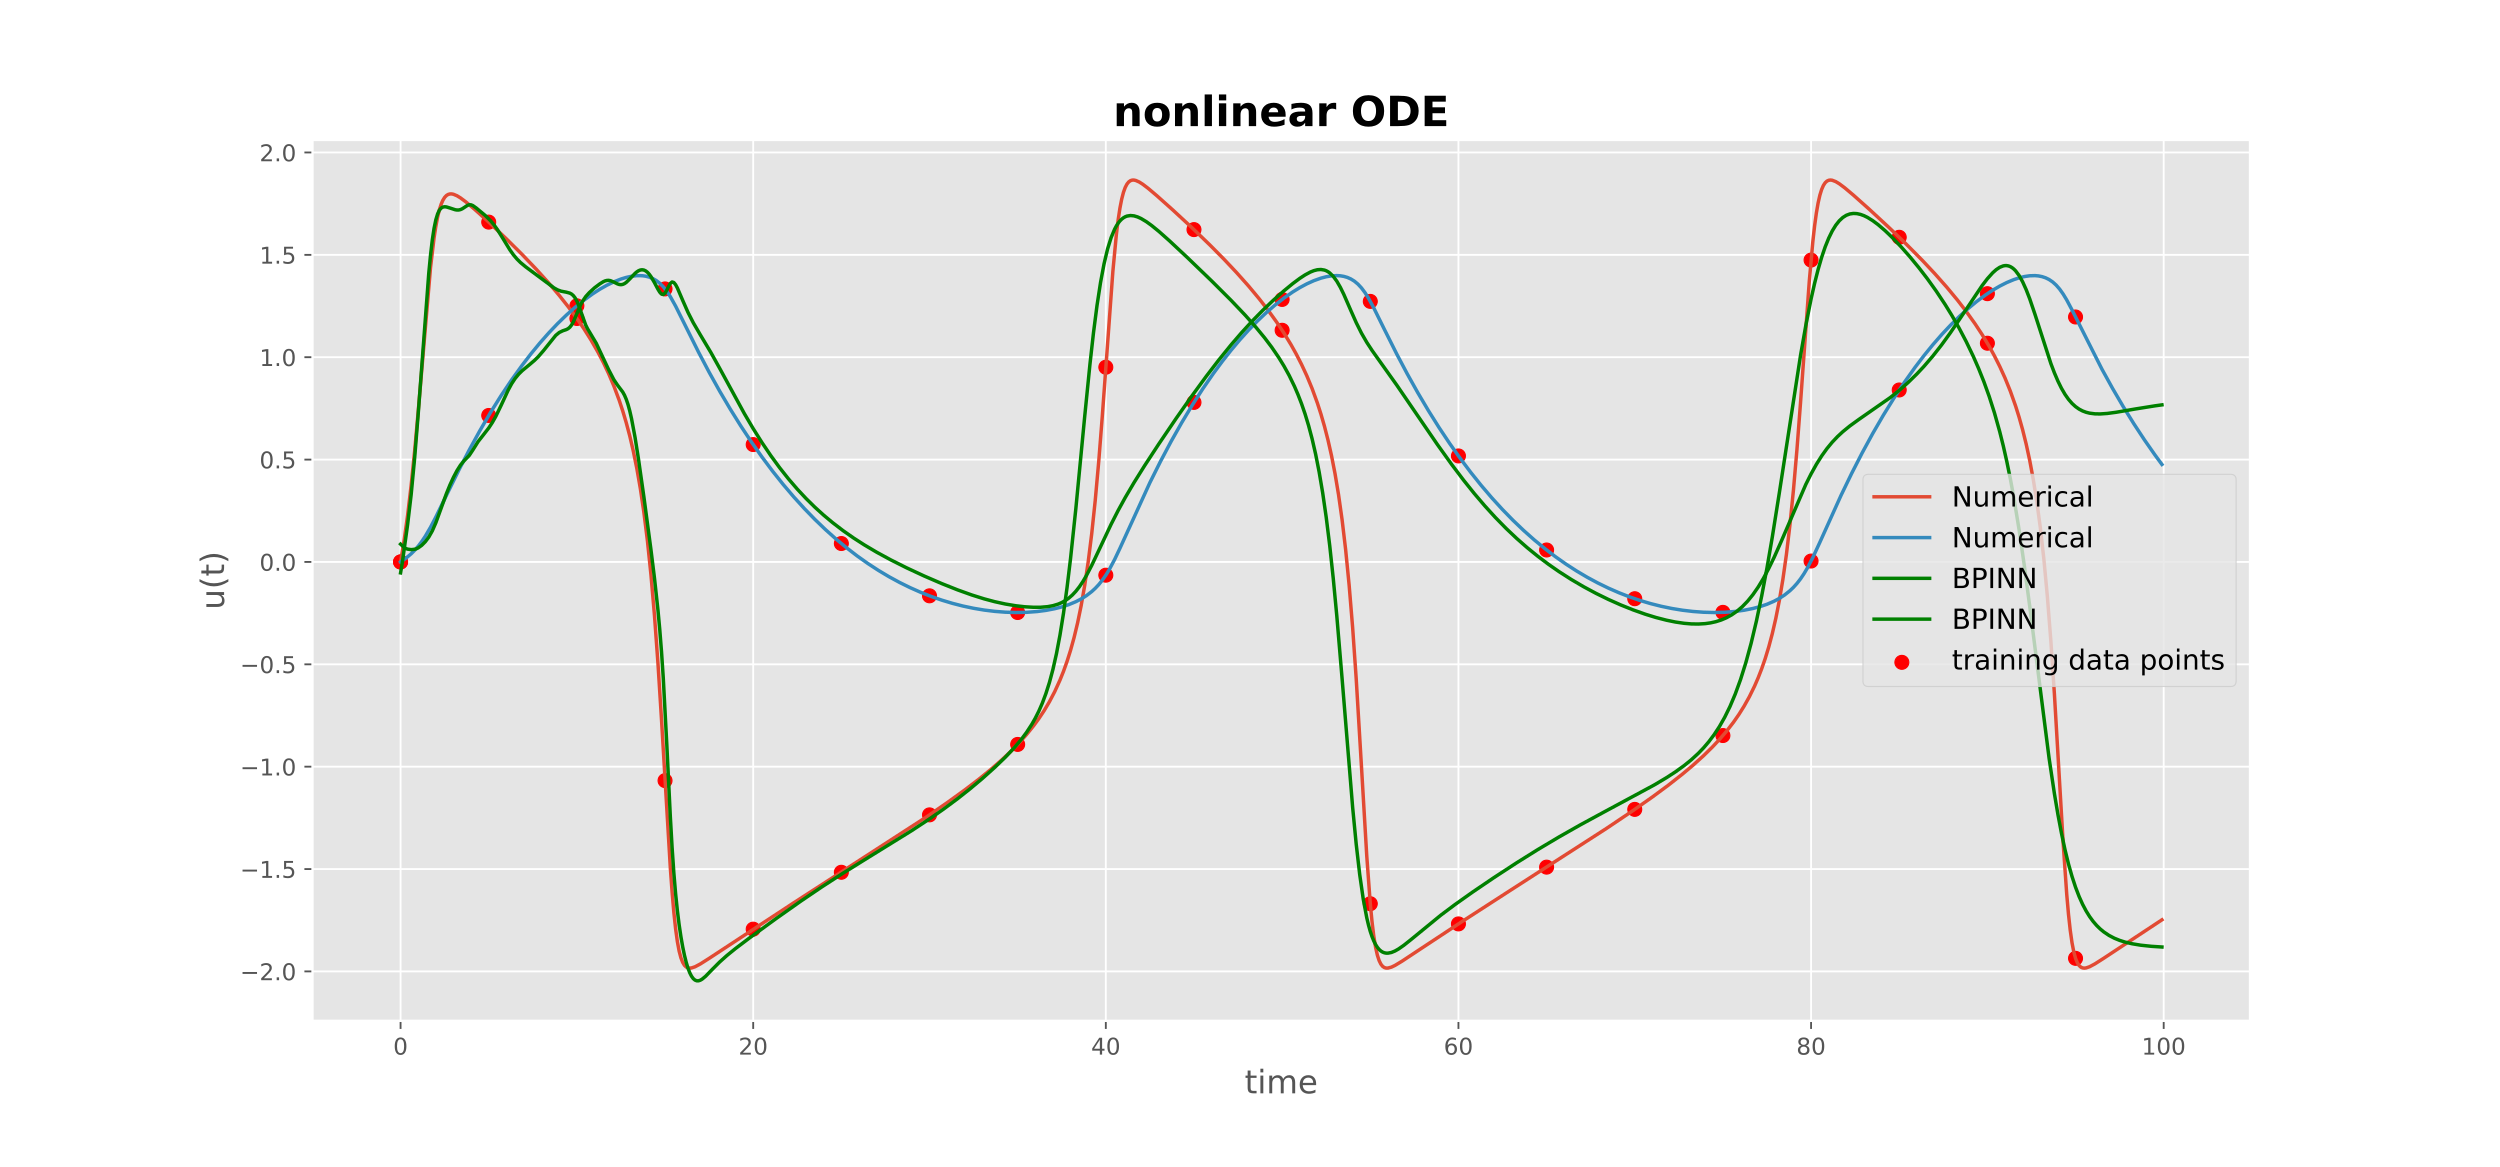<?xml version="1.0" encoding="utf-8" standalone="no"?>
<!DOCTYPE svg PUBLIC "-//W3C//DTD SVG 1.1//EN"
  "http://www.w3.org/Graphics/SVG/1.1/DTD/svg11.dtd">
<!-- Created with matplotlib (https://matplotlib.org/) -->
<svg height="504pt" version="1.1" viewBox="0 0 1080 504" width="1080pt" xmlns="http://www.w3.org/2000/svg" xmlns:xlink="http://www.w3.org/1999/xlink">
 <defs>
  <style type="text/css">
*{stroke-linecap:butt;stroke-linejoin:round;}
  </style>
 </defs>
 <g id="figure_1">
  <g id="patch_1">
   <path d="M 0 504 
L 1080 504 
L 1080 0 
L 0 0 
z
" style="fill:#ffffff;"/>
  </g>
  <g id="axes_1">
   <g id="patch_2">
    <path d="M 135 441 
L 972 441 
L 972 60.48 
L 135 60.48 
z
" style="fill:#e5e5e5;"/>
   </g>
   <g id="matplotlib.axis_1">
    <g id="xtick_1">
     <g id="line2d_1">
      <path clip-path="url(#pc02a6dbbf5)" d="M 173.045 441 
L 173.045 60.48 
" style="fill:none;stroke:#ffffff;stroke-linecap:square;stroke-width:0.8;"/>
     </g>
     <g id="line2d_2">
      <defs>
       <path d="M 0 0 
L 0 3.5 
" id="m78cd13d25d" style="stroke:#555555;stroke-width:0.8;"/>
      </defs>
      <g>
       <use style="fill:#555555;stroke:#555555;stroke-width:0.8;" x="173.045" xlink:href="#m78cd13d25d" y="441"/>
      </g>
     </g>
     <g id="text_1">
      <!-- 0 -->
      <defs>
       <path d="M 31.781 66.406 
Q 24.172 66.406 20.328 58.906 
Q 16.5 51.422 16.5 36.375 
Q 16.5 21.391 20.328 13.891 
Q 24.172 6.391 31.781 6.391 
Q 39.453 6.391 43.281 13.891 
Q 47.125 21.391 47.125 36.375 
Q 47.125 51.422 43.281 58.906 
Q 39.453 66.406 31.781 66.406 
z
M 31.781 74.219 
Q 44.047 74.219 50.516 64.516 
Q 56.984 54.828 56.984 36.375 
Q 56.984 17.969 50.516 8.266 
Q 44.047 -1.422 31.781 -1.422 
Q 19.531 -1.422 13.062 8.266 
Q 6.594 17.969 6.594 36.375 
Q 6.594 54.828 13.062 64.516 
Q 19.531 74.219 31.781 74.219 
z
" id="DejaVuSans-48"/>
      </defs>
      <g style="fill:#555555;" transform="translate(169.864 455.598)scale(0.1 -0.1)">
       <use xlink:href="#DejaVuSans-48"/>
      </g>
     </g>
    </g>
    <g id="xtick_2">
     <g id="line2d_3">
      <path clip-path="url(#pc02a6dbbf5)" d="M 325.38 441 
L 325.38 60.48 
" style="fill:none;stroke:#ffffff;stroke-linecap:square;stroke-width:0.8;"/>
     </g>
     <g id="line2d_4">
      <g>
       <use style="fill:#555555;stroke:#555555;stroke-width:0.8;" x="325.38" xlink:href="#m78cd13d25d" y="441"/>
      </g>
     </g>
     <g id="text_2">
      <!-- 20 -->
      <defs>
       <path d="M 19.188 8.297 
L 53.609 8.297 
L 53.609 0 
L 7.328 0 
L 7.328 8.297 
Q 12.938 14.109 22.625 23.891 
Q 32.328 33.688 34.812 36.531 
Q 39.547 41.844 41.422 45.531 
Q 43.312 49.219 43.312 52.781 
Q 43.312 58.594 39.234 62.25 
Q 35.156 65.922 28.609 65.922 
Q 23.969 65.922 18.812 64.312 
Q 13.672 62.703 7.812 59.422 
L 7.812 69.391 
Q 13.766 71.781 18.938 73 
Q 24.125 74.219 28.422 74.219 
Q 39.75 74.219 46.484 68.547 
Q 53.219 62.891 53.219 53.422 
Q 53.219 48.922 51.531 44.891 
Q 49.859 40.875 45.406 35.406 
Q 44.188 33.984 37.641 27.219 
Q 31.109 20.453 19.188 8.297 
z
" id="DejaVuSans-50"/>
      </defs>
      <g style="fill:#555555;" transform="translate(319.017 455.598)scale(0.1 -0.1)">
       <use xlink:href="#DejaVuSans-50"/>
       <use x="63.623" xlink:href="#DejaVuSans-48"/>
      </g>
     </g>
    </g>
    <g id="xtick_3">
     <g id="line2d_5">
      <path clip-path="url(#pc02a6dbbf5)" d="M 477.714 441 
L 477.714 60.48 
" style="fill:none;stroke:#ffffff;stroke-linecap:square;stroke-width:0.8;"/>
     </g>
     <g id="line2d_6">
      <g>
       <use style="fill:#555555;stroke:#555555;stroke-width:0.8;" x="477.714" xlink:href="#m78cd13d25d" y="441"/>
      </g>
     </g>
     <g id="text_3">
      <!-- 40 -->
      <defs>
       <path d="M 37.797 64.312 
L 12.891 25.391 
L 37.797 25.391 
z
M 35.203 72.906 
L 47.609 72.906 
L 47.609 25.391 
L 58.016 25.391 
L 58.016 17.188 
L 47.609 17.188 
L 47.609 0 
L 37.797 0 
L 37.797 17.188 
L 4.891 17.188 
L 4.891 26.703 
z
" id="DejaVuSans-52"/>
      </defs>
      <g style="fill:#555555;" transform="translate(471.351 455.598)scale(0.1 -0.1)">
       <use xlink:href="#DejaVuSans-52"/>
       <use x="63.623" xlink:href="#DejaVuSans-48"/>
      </g>
     </g>
    </g>
    <g id="xtick_4">
     <g id="line2d_7">
      <path clip-path="url(#pc02a6dbbf5)" d="M 630.048 441 
L 630.048 60.48 
" style="fill:none;stroke:#ffffff;stroke-linecap:square;stroke-width:0.8;"/>
     </g>
     <g id="line2d_8">
      <g>
       <use style="fill:#555555;stroke:#555555;stroke-width:0.8;" x="630.048" xlink:href="#m78cd13d25d" y="441"/>
      </g>
     </g>
     <g id="text_4">
      <!-- 60 -->
      <defs>
       <path d="M 33.016 40.375 
Q 26.375 40.375 22.484 35.828 
Q 18.609 31.297 18.609 23.391 
Q 18.609 15.531 22.484 10.953 
Q 26.375 6.391 33.016 6.391 
Q 39.656 6.391 43.531 10.953 
Q 47.406 15.531 47.406 23.391 
Q 47.406 31.297 43.531 35.828 
Q 39.656 40.375 33.016 40.375 
z
M 52.594 71.297 
L 52.594 62.312 
Q 48.875 64.062 45.094 64.984 
Q 41.312 65.922 37.594 65.922 
Q 27.828 65.922 22.672 59.328 
Q 17.531 52.734 16.797 39.406 
Q 19.672 43.656 24.016 45.922 
Q 28.375 48.188 33.594 48.188 
Q 44.578 48.188 50.953 41.516 
Q 57.328 34.859 57.328 23.391 
Q 57.328 12.156 50.688 5.359 
Q 44.047 -1.422 33.016 -1.422 
Q 20.359 -1.422 13.672 8.266 
Q 6.984 17.969 6.984 36.375 
Q 6.984 53.656 15.188 63.938 
Q 23.391 74.219 37.203 74.219 
Q 40.922 74.219 44.703 73.484 
Q 48.484 72.75 52.594 71.297 
z
" id="DejaVuSans-54"/>
      </defs>
      <g style="fill:#555555;" transform="translate(623.685 455.598)scale(0.1 -0.1)">
       <use xlink:href="#DejaVuSans-54"/>
       <use x="63.623" xlink:href="#DejaVuSans-48"/>
      </g>
     </g>
    </g>
    <g id="xtick_5">
     <g id="line2d_9">
      <path clip-path="url(#pc02a6dbbf5)" d="M 782.382 441 
L 782.382 60.48 
" style="fill:none;stroke:#ffffff;stroke-linecap:square;stroke-width:0.8;"/>
     </g>
     <g id="line2d_10">
      <g>
       <use style="fill:#555555;stroke:#555555;stroke-width:0.8;" x="782.382" xlink:href="#m78cd13d25d" y="441"/>
      </g>
     </g>
     <g id="text_5">
      <!-- 80 -->
      <defs>
       <path d="M 31.781 34.625 
Q 24.75 34.625 20.719 30.859 
Q 16.703 27.094 16.703 20.516 
Q 16.703 13.922 20.719 10.156 
Q 24.75 6.391 31.781 6.391 
Q 38.812 6.391 42.859 10.172 
Q 46.922 13.969 46.922 20.516 
Q 46.922 27.094 42.891 30.859 
Q 38.875 34.625 31.781 34.625 
z
M 21.922 38.812 
Q 15.578 40.375 12.031 44.719 
Q 8.5 49.078 8.5 55.328 
Q 8.5 64.062 14.719 69.141 
Q 20.953 74.219 31.781 74.219 
Q 42.672 74.219 48.875 69.141 
Q 55.078 64.062 55.078 55.328 
Q 55.078 49.078 51.531 44.719 
Q 48 40.375 41.703 38.812 
Q 48.828 37.156 52.797 32.312 
Q 56.781 27.484 56.781 20.516 
Q 56.781 9.906 50.312 4.234 
Q 43.844 -1.422 31.781 -1.422 
Q 19.734 -1.422 13.25 4.234 
Q 6.781 9.906 6.781 20.516 
Q 6.781 27.484 10.781 32.312 
Q 14.797 37.156 21.922 38.812 
z
M 18.312 54.391 
Q 18.312 48.734 21.844 45.562 
Q 25.391 42.391 31.781 42.391 
Q 38.141 42.391 41.719 45.562 
Q 45.312 48.734 45.312 54.391 
Q 45.312 60.062 41.719 63.234 
Q 38.141 66.406 31.781 66.406 
Q 25.391 66.406 21.844 63.234 
Q 18.312 60.062 18.312 54.391 
z
" id="DejaVuSans-56"/>
      </defs>
      <g style="fill:#555555;" transform="translate(776.02 455.598)scale(0.1 -0.1)">
       <use xlink:href="#DejaVuSans-56"/>
       <use x="63.623" xlink:href="#DejaVuSans-48"/>
      </g>
     </g>
    </g>
    <g id="xtick_6">
     <g id="line2d_11">
      <path clip-path="url(#pc02a6dbbf5)" d="M 934.716 441 
L 934.716 60.48 
" style="fill:none;stroke:#ffffff;stroke-linecap:square;stroke-width:0.8;"/>
     </g>
     <g id="line2d_12">
      <g>
       <use style="fill:#555555;stroke:#555555;stroke-width:0.8;" x="934.716" xlink:href="#m78cd13d25d" y="441"/>
      </g>
     </g>
     <g id="text_6">
      <!-- 100 -->
      <defs>
       <path d="M 12.406 8.297 
L 28.516 8.297 
L 28.516 63.922 
L 10.984 60.406 
L 10.984 69.391 
L 28.422 72.906 
L 38.281 72.906 
L 38.281 8.297 
L 54.391 8.297 
L 54.391 0 
L 12.406 0 
z
" id="DejaVuSans-49"/>
      </defs>
      <g style="fill:#555555;" transform="translate(925.172 455.598)scale(0.1 -0.1)">
       <use xlink:href="#DejaVuSans-49"/>
       <use x="63.623" xlink:href="#DejaVuSans-48"/>
       <use x="127.246" xlink:href="#DejaVuSans-48"/>
      </g>
     </g>
    </g>
    <g id="text_7">
     <!-- time -->
     <defs>
      <path d="M 18.312 70.219 
L 18.312 54.688 
L 36.812 54.688 
L 36.812 47.703 
L 18.312 47.703 
L 18.312 18.016 
Q 18.312 11.328 20.141 9.422 
Q 21.969 7.516 27.594 7.516 
L 36.812 7.516 
L 36.812 0 
L 27.594 0 
Q 17.188 0 13.234 3.875 
Q 9.281 7.766 9.281 18.016 
L 9.281 47.703 
L 2.688 47.703 
L 2.688 54.688 
L 9.281 54.688 
L 9.281 70.219 
z
" id="DejaVuSans-116"/>
      <path d="M 9.422 54.688 
L 18.406 54.688 
L 18.406 0 
L 9.422 0 
z
M 9.422 75.984 
L 18.406 75.984 
L 18.406 64.594 
L 9.422 64.594 
z
" id="DejaVuSans-105"/>
      <path d="M 52 44.188 
Q 55.375 50.25 60.062 53.125 
Q 64.75 56 71.094 56 
Q 79.641 56 84.281 50.016 
Q 88.922 44.047 88.922 33.016 
L 88.922 0 
L 79.891 0 
L 79.891 32.719 
Q 79.891 40.578 77.094 44.375 
Q 74.312 48.188 68.609 48.188 
Q 61.625 48.188 57.562 43.547 
Q 53.516 38.922 53.516 30.906 
L 53.516 0 
L 44.484 0 
L 44.484 32.719 
Q 44.484 40.625 41.703 44.406 
Q 38.922 48.188 33.109 48.188 
Q 26.219 48.188 22.156 43.531 
Q 18.109 38.875 18.109 30.906 
L 18.109 0 
L 9.078 0 
L 9.078 54.688 
L 18.109 54.688 
L 18.109 46.188 
Q 21.188 51.219 25.484 53.609 
Q 29.781 56 35.688 56 
Q 41.656 56 45.828 52.969 
Q 50 49.953 52 44.188 
z
" id="DejaVuSans-109"/>
      <path d="M 56.203 29.594 
L 56.203 25.203 
L 14.891 25.203 
Q 15.484 15.922 20.484 11.062 
Q 25.484 6.203 34.422 6.203 
Q 39.594 6.203 44.453 7.469 
Q 49.312 8.734 54.109 11.281 
L 54.109 2.781 
Q 49.266 0.734 44.188 -0.344 
Q 39.109 -1.422 33.891 -1.422 
Q 20.797 -1.422 13.156 6.188 
Q 5.516 13.812 5.516 26.812 
Q 5.516 40.234 12.766 48.109 
Q 20.016 56 32.328 56 
Q 43.359 56 49.781 48.891 
Q 56.203 41.797 56.203 29.594 
z
M 47.219 32.234 
Q 47.125 39.594 43.094 43.984 
Q 39.062 48.391 32.422 48.391 
Q 24.906 48.391 20.391 44.141 
Q 15.875 39.891 15.188 32.172 
z
" id="DejaVuSans-101"/>
     </defs>
     <g style="fill:#555555;" transform="translate(537.685 472.316)scale(0.14 -0.14)">
      <use xlink:href="#DejaVuSans-116"/>
      <use x="39.209" xlink:href="#DejaVuSans-105"/>
      <use x="66.992" xlink:href="#DejaVuSans-109"/>
      <use x="164.404" xlink:href="#DejaVuSans-101"/>
     </g>
    </g>
   </g>
   <g id="matplotlib.axis_2">
    <g id="ytick_1">
     <g id="line2d_13">
      <path clip-path="url(#pc02a6dbbf5)" d="M 135 419.651 
L 972 419.651 
" style="fill:none;stroke:#ffffff;stroke-linecap:square;stroke-width:0.8;"/>
     </g>
     <g id="line2d_14">
      <defs>
       <path d="M 0 0 
L -3.5 0 
" id="m06623da7d8" style="stroke:#555555;stroke-width:0.8;"/>
      </defs>
      <g>
       <use style="fill:#555555;stroke:#555555;stroke-width:0.8;" x="135" xlink:href="#m06623da7d8" y="419.651"/>
      </g>
     </g>
     <g id="text_8">
      <!-- −2.0 -->
      <defs>
       <path d="M 10.594 35.5 
L 73.188 35.5 
L 73.188 27.203 
L 10.594 27.203 
z
" id="DejaVuSans-8722"/>
       <path d="M 10.688 12.406 
L 21 12.406 
L 21 0 
L 10.688 0 
z
" id="DejaVuSans-46"/>
      </defs>
      <g style="fill:#555555;" transform="translate(103.717 423.451)scale(0.1 -0.1)">
       <use xlink:href="#DejaVuSans-8722"/>
       <use x="83.789" xlink:href="#DejaVuSans-50"/>
       <use x="147.412" xlink:href="#DejaVuSans-46"/>
       <use x="179.199" xlink:href="#DejaVuSans-48"/>
      </g>
     </g>
    </g>
    <g id="ytick_2">
     <g id="line2d_15">
      <path clip-path="url(#pc02a6dbbf5)" d="M 135 375.429 
L 972 375.429 
" style="fill:none;stroke:#ffffff;stroke-linecap:square;stroke-width:0.8;"/>
     </g>
     <g id="line2d_16">
      <g>
       <use style="fill:#555555;stroke:#555555;stroke-width:0.8;" x="135" xlink:href="#m06623da7d8" y="375.429"/>
      </g>
     </g>
     <g id="text_9">
      <!-- −1.5 -->
      <defs>
       <path d="M 10.797 72.906 
L 49.516 72.906 
L 49.516 64.594 
L 19.828 64.594 
L 19.828 46.734 
Q 21.969 47.469 24.109 47.828 
Q 26.266 48.188 28.422 48.188 
Q 40.625 48.188 47.75 41.5 
Q 54.891 34.812 54.891 23.391 
Q 54.891 11.625 47.562 5.094 
Q 40.234 -1.422 26.906 -1.422 
Q 22.312 -1.422 17.547 -0.641 
Q 12.797 0.141 7.719 1.703 
L 7.719 11.625 
Q 12.109 9.234 16.797 8.062 
Q 21.484 6.891 26.703 6.891 
Q 35.156 6.891 40.078 11.328 
Q 45.016 15.766 45.016 23.391 
Q 45.016 31 40.078 35.438 
Q 35.156 39.891 26.703 39.891 
Q 22.75 39.891 18.812 39.016 
Q 14.891 38.141 10.797 36.281 
z
" id="DejaVuSans-53"/>
      </defs>
      <g style="fill:#555555;" transform="translate(103.717 379.228)scale(0.1 -0.1)">
       <use xlink:href="#DejaVuSans-8722"/>
       <use x="83.789" xlink:href="#DejaVuSans-49"/>
       <use x="147.412" xlink:href="#DejaVuSans-46"/>
       <use x="179.199" xlink:href="#DejaVuSans-53"/>
      </g>
     </g>
    </g>
    <g id="ytick_3">
     <g id="line2d_17">
      <path clip-path="url(#pc02a6dbbf5)" d="M 135 331.206 
L 972 331.206 
" style="fill:none;stroke:#ffffff;stroke-linecap:square;stroke-width:0.8;"/>
     </g>
     <g id="line2d_18">
      <g>
       <use style="fill:#555555;stroke:#555555;stroke-width:0.8;" x="135" xlink:href="#m06623da7d8" y="331.206"/>
      </g>
     </g>
     <g id="text_10">
      <!-- −1.0 -->
      <g style="fill:#555555;" transform="translate(103.717 335.005)scale(0.1 -0.1)">
       <use xlink:href="#DejaVuSans-8722"/>
       <use x="83.789" xlink:href="#DejaVuSans-49"/>
       <use x="147.412" xlink:href="#DejaVuSans-46"/>
       <use x="179.199" xlink:href="#DejaVuSans-48"/>
      </g>
     </g>
    </g>
    <g id="ytick_4">
     <g id="line2d_19">
      <path clip-path="url(#pc02a6dbbf5)" d="M 135 286.983 
L 972 286.983 
" style="fill:none;stroke:#ffffff;stroke-linecap:square;stroke-width:0.8;"/>
     </g>
     <g id="line2d_20">
      <g>
       <use style="fill:#555555;stroke:#555555;stroke-width:0.8;" x="135" xlink:href="#m06623da7d8" y="286.983"/>
      </g>
     </g>
     <g id="text_11">
      <!-- −0.5 -->
      <g style="fill:#555555;" transform="translate(103.717 290.782)scale(0.1 -0.1)">
       <use xlink:href="#DejaVuSans-8722"/>
       <use x="83.789" xlink:href="#DejaVuSans-48"/>
       <use x="147.412" xlink:href="#DejaVuSans-46"/>
       <use x="179.199" xlink:href="#DejaVuSans-53"/>
      </g>
     </g>
    </g>
    <g id="ytick_5">
     <g id="line2d_21">
      <path clip-path="url(#pc02a6dbbf5)" d="M 135 242.76 
L 972 242.76 
" style="fill:none;stroke:#ffffff;stroke-linecap:square;stroke-width:0.8;"/>
     </g>
     <g id="line2d_22">
      <g>
       <use style="fill:#555555;stroke:#555555;stroke-width:0.8;" x="135" xlink:href="#m06623da7d8" y="242.76"/>
      </g>
     </g>
     <g id="text_12">
      <!-- 0.0 -->
      <g style="fill:#555555;" transform="translate(112.097 246.56)scale(0.1 -0.1)">
       <use xlink:href="#DejaVuSans-48"/>
       <use x="63.623" xlink:href="#DejaVuSans-46"/>
       <use x="95.41" xlink:href="#DejaVuSans-48"/>
      </g>
     </g>
    </g>
    <g id="ytick_6">
     <g id="line2d_23">
      <path clip-path="url(#pc02a6dbbf5)" d="M 135 198.538 
L 972 198.538 
" style="fill:none;stroke:#ffffff;stroke-linecap:square;stroke-width:0.8;"/>
     </g>
     <g id="line2d_24">
      <g>
       <use style="fill:#555555;stroke:#555555;stroke-width:0.8;" x="135" xlink:href="#m06623da7d8" y="198.538"/>
      </g>
     </g>
     <g id="text_13">
      <!-- 0.5 -->
      <g style="fill:#555555;" transform="translate(112.097 202.337)scale(0.1 -0.1)">
       <use xlink:href="#DejaVuSans-48"/>
       <use x="63.623" xlink:href="#DejaVuSans-46"/>
       <use x="95.41" xlink:href="#DejaVuSans-53"/>
      </g>
     </g>
    </g>
    <g id="ytick_7">
     <g id="line2d_25">
      <path clip-path="url(#pc02a6dbbf5)" d="M 135 154.315 
L 972 154.315 
" style="fill:none;stroke:#ffffff;stroke-linecap:square;stroke-width:0.8;"/>
     </g>
     <g id="line2d_26">
      <g>
       <use style="fill:#555555;stroke:#555555;stroke-width:0.8;" x="135" xlink:href="#m06623da7d8" y="154.315"/>
      </g>
     </g>
     <g id="text_14">
      <!-- 1.0 -->
      <g style="fill:#555555;" transform="translate(112.097 158.114)scale(0.1 -0.1)">
       <use xlink:href="#DejaVuSans-49"/>
       <use x="63.623" xlink:href="#DejaVuSans-46"/>
       <use x="95.41" xlink:href="#DejaVuSans-48"/>
      </g>
     </g>
    </g>
    <g id="ytick_8">
     <g id="line2d_27">
      <path clip-path="url(#pc02a6dbbf5)" d="M 135 110.092 
L 972 110.092 
" style="fill:none;stroke:#ffffff;stroke-linecap:square;stroke-width:0.8;"/>
     </g>
     <g id="line2d_28">
      <g>
       <use style="fill:#555555;stroke:#555555;stroke-width:0.8;" x="135" xlink:href="#m06623da7d8" y="110.092"/>
      </g>
     </g>
     <g id="text_15">
      <!-- 1.5 -->
      <g style="fill:#555555;" transform="translate(112.097 113.891)scale(0.1 -0.1)">
       <use xlink:href="#DejaVuSans-49"/>
       <use x="63.623" xlink:href="#DejaVuSans-46"/>
       <use x="95.41" xlink:href="#DejaVuSans-53"/>
      </g>
     </g>
    </g>
    <g id="ytick_9">
     <g id="line2d_29">
      <path clip-path="url(#pc02a6dbbf5)" d="M 135 65.869 
L 972 65.869 
" style="fill:none;stroke:#ffffff;stroke-linecap:square;stroke-width:0.8;"/>
     </g>
     <g id="line2d_30">
      <g>
       <use style="fill:#555555;stroke:#555555;stroke-width:0.8;" x="135" xlink:href="#m06623da7d8" y="65.869"/>
      </g>
     </g>
     <g id="text_16">
      <!-- 2.0 -->
      <g style="fill:#555555;" transform="translate(112.097 69.668)scale(0.1 -0.1)">
       <use xlink:href="#DejaVuSans-50"/>
       <use x="63.623" xlink:href="#DejaVuSans-46"/>
       <use x="95.41" xlink:href="#DejaVuSans-48"/>
      </g>
     </g>
    </g>
    <g id="text_17">
     <!-- u(t) -->
     <defs>
      <path d="M 8.5 21.578 
L 8.5 54.688 
L 17.484 54.688 
L 17.484 21.922 
Q 17.484 14.156 20.5 10.266 
Q 23.531 6.391 29.594 6.391 
Q 36.859 6.391 41.078 11.031 
Q 45.312 15.672 45.312 23.688 
L 45.312 54.688 
L 54.297 54.688 
L 54.297 0 
L 45.312 0 
L 45.312 8.406 
Q 42.047 3.422 37.719 1 
Q 33.406 -1.422 27.688 -1.422 
Q 18.266 -1.422 13.375 4.438 
Q 8.5 10.297 8.5 21.578 
z
M 31.109 56 
z
" id="DejaVuSans-117"/>
      <path d="M 31 75.875 
Q 24.469 64.656 21.281 53.656 
Q 18.109 42.672 18.109 31.391 
Q 18.109 20.125 21.312 9.062 
Q 24.516 -2 31 -13.188 
L 23.188 -13.188 
Q 15.875 -1.703 12.234 9.375 
Q 8.594 20.453 8.594 31.391 
Q 8.594 42.281 12.203 53.312 
Q 15.828 64.359 23.188 75.875 
z
" id="DejaVuSans-40"/>
      <path d="M 8.016 75.875 
L 15.828 75.875 
Q 23.141 64.359 26.781 53.312 
Q 30.422 42.281 30.422 31.391 
Q 30.422 20.453 26.781 9.375 
Q 23.141 -1.703 15.828 -13.188 
L 8.016 -13.188 
Q 14.5 -2 17.703 9.062 
Q 20.906 20.125 20.906 31.391 
Q 20.906 42.672 17.703 53.656 
Q 14.5 64.656 8.016 75.875 
z
" id="DejaVuSans-41"/>
     </defs>
     <g style="fill:#555555;" transform="translate(96.806 263.383)rotate(-90)scale(0.14 -0.14)">
      <use xlink:href="#DejaVuSans-117"/>
      <use x="63.379" xlink:href="#DejaVuSans-40"/>
      <use x="102.393" xlink:href="#DejaVuSans-116"/>
      <use x="141.602" xlink:href="#DejaVuSans-41"/>
     </g>
    </g>
   </g>
   <g id="PathCollection_1">
    <defs>
     <path d="M 0 3 
C 0.796 3 1.559 2.684 2.121 2.121 
C 2.684 1.559 3 0.796 3 0 
C 3 -0.796 2.684 -1.559 2.121 -2.121 
C 1.559 -2.684 0.796 -3 0 -3 
C -0.796 -3 -1.559 -2.684 -2.121 -2.121 
C -2.684 -1.559 -3 -0.796 -3 0 
C -3 0.796 -2.684 1.559 -2.121 2.121 
C -1.559 2.684 -0.796 3 0 3 
z
" id="m4a92e69167" style="stroke:#ff0000;stroke-width:0.5;"/>
    </defs>
    <g clip-path="url(#pc02a6dbbf5)">
     <use style="fill:#ff0000;stroke:#ff0000;stroke-width:0.5;" x="173.045" xlink:href="#m4a92e69167" y="242.76"/>
     <use style="fill:#ff0000;stroke:#ff0000;stroke-width:0.5;" x="173.045" xlink:href="#m4a92e69167" y="242.76"/>
     <use style="fill:#ff0000;stroke:#ff0000;stroke-width:0.5;" x="211.129" xlink:href="#m4a92e69167" y="95.95"/>
     <use style="fill:#ff0000;stroke:#ff0000;stroke-width:0.5;" x="211.129" xlink:href="#m4a92e69167" y="179.482"/>
     <use style="fill:#ff0000;stroke:#ff0000;stroke-width:0.5;" x="249.213" xlink:href="#m4a92e69167" y="137.584"/>
     <use style="fill:#ff0000;stroke:#ff0000;stroke-width:0.5;" x="249.213" xlink:href="#m4a92e69167" y="132.113"/>
     <use style="fill:#ff0000;stroke:#ff0000;stroke-width:0.5;" x="287.296" xlink:href="#m4a92e69167" y="337.221"/>
     <use style="fill:#ff0000;stroke:#ff0000;stroke-width:0.5;" x="287.296" xlink:href="#m4a92e69167" y="124.812"/>
     <use style="fill:#ff0000;stroke:#ff0000;stroke-width:0.5;" x="325.38" xlink:href="#m4a92e69167" y="401.397"/>
     <use style="fill:#ff0000;stroke:#ff0000;stroke-width:0.5;" x="325.38" xlink:href="#m4a92e69167" y="192.058"/>
     <use style="fill:#ff0000;stroke:#ff0000;stroke-width:0.5;" x="363.463" xlink:href="#m4a92e69167" y="376.82"/>
     <use style="fill:#ff0000;stroke:#ff0000;stroke-width:0.5;" x="363.463" xlink:href="#m4a92e69167" y="234.803"/>
     <use style="fill:#ff0000;stroke:#ff0000;stroke-width:0.5;" x="401.547" xlink:href="#m4a92e69167" y="352.024"/>
     <use style="fill:#ff0000;stroke:#ff0000;stroke-width:0.5;" x="401.547" xlink:href="#m4a92e69167" y="257.396"/>
     <use style="fill:#ff0000;stroke:#ff0000;stroke-width:0.5;" x="439.63" xlink:href="#m4a92e69167" y="321.59"/>
     <use style="fill:#ff0000;stroke:#ff0000;stroke-width:0.5;" x="439.63" xlink:href="#m4a92e69167" y="264.608"/>
     <use style="fill:#ff0000;stroke:#ff0000;stroke-width:0.5;" x="477.714" xlink:href="#m4a92e69167" y="158.645"/>
     <use style="fill:#ff0000;stroke:#ff0000;stroke-width:0.5;" x="477.714" xlink:href="#m4a92e69167" y="248.48"/>
     <use style="fill:#ff0000;stroke:#ff0000;stroke-width:0.5;" x="515.797" xlink:href="#m4a92e69167" y="99.188"/>
     <use style="fill:#ff0000;stroke:#ff0000;stroke-width:0.5;" x="515.797" xlink:href="#m4a92e69167" y="173.837"/>
     <use style="fill:#ff0000;stroke:#ff0000;stroke-width:0.5;" x="553.881" xlink:href="#m4a92e69167" y="142.676"/>
     <use style="fill:#ff0000;stroke:#ff0000;stroke-width:0.5;" x="553.881" xlink:href="#m4a92e69167" y="129.356"/>
     <use style="fill:#ff0000;stroke:#ff0000;stroke-width:0.5;" x="591.964" xlink:href="#m4a92e69167" y="390.407"/>
     <use style="fill:#ff0000;stroke:#ff0000;stroke-width:0.5;" x="591.964" xlink:href="#m4a92e69167" y="130.193"/>
     <use style="fill:#ff0000;stroke:#ff0000;stroke-width:0.5;" x="630.048" xlink:href="#m4a92e69167" y="399.127"/>
     <use style="fill:#ff0000;stroke:#ff0000;stroke-width:0.5;" x="630.048" xlink:href="#m4a92e69167" y="196.967"/>
     <use style="fill:#ff0000;stroke:#ff0000;stroke-width:0.5;" x="668.131" xlink:href="#m4a92e69167" y="374.603"/>
     <use style="fill:#ff0000;stroke:#ff0000;stroke-width:0.5;" x="668.131" xlink:href="#m4a92e69167" y="237.598"/>
     <use style="fill:#ff0000;stroke:#ff0000;stroke-width:0.5;" x="706.215" xlink:href="#m4a92e69167" y="349.653"/>
     <use style="fill:#ff0000;stroke:#ff0000;stroke-width:0.5;" x="706.215" xlink:href="#m4a92e69167" y="258.646"/>
     <use style="fill:#ff0000;stroke:#ff0000;stroke-width:0.5;" x="744.299" xlink:href="#m4a92e69167" y="317.754"/>
     <use style="fill:#ff0000;stroke:#ff0000;stroke-width:0.5;" x="744.299" xlink:href="#m4a92e69167" y="264.535"/>
     <use style="fill:#ff0000;stroke:#ff0000;stroke-width:0.5;" x="782.382" xlink:href="#m4a92e69167" y="112.351"/>
     <use style="fill:#ff0000;stroke:#ff0000;stroke-width:0.5;" x="782.382" xlink:href="#m4a92e69167" y="242.375"/>
     <use style="fill:#ff0000;stroke:#ff0000;stroke-width:0.5;" x="820.466" xlink:href="#m4a92e69167" y="102.505"/>
     <use style="fill:#ff0000;stroke:#ff0000;stroke-width:0.5;" x="820.466" xlink:href="#m4a92e69167" y="168.473"/>
     <use style="fill:#ff0000;stroke:#ff0000;stroke-width:0.5;" x="858.549" xlink:href="#m4a92e69167" y="148.273"/>
     <use style="fill:#ff0000;stroke:#ff0000;stroke-width:0.5;" x="858.549" xlink:href="#m4a92e69167" y="126.868"/>
     <use style="fill:#ff0000;stroke:#ff0000;stroke-width:0.5;" x="896.633" xlink:href="#m4a92e69167" y="414.002"/>
     <use style="fill:#ff0000;stroke:#ff0000;stroke-width:0.5;" x="896.633" xlink:href="#m4a92e69167" y="136.939"/>
    </g>
   </g>
   <g id="line2d_31">
    <path clip-path="url(#pc02a6dbbf5)" d="M 173.045 242.76 
L 174.569 233.523 
L 176.092 222.585 
L 177.615 209.701 
L 179.139 194.732 
L 180.662 177.782 
L 185.994 115.496 
L 187.517 102.719 
L 188.279 97.784 
L 189.041 93.786 
L 189.802 90.646 
L 190.564 88.257 
L 191.326 86.504 
L 192.087 85.274 
L 192.849 84.466 
L 193.611 83.993 
L 194.372 83.783 
L 195.134 83.776 
L 195.896 83.927 
L 197.419 84.567 
L 198.942 85.499 
L 201.227 87.204 
L 205.036 90.426 
L 211.129 95.95 
L 218.746 103.171 
L 225.601 109.974 
L 231.694 116.341 
L 237.026 122.245 
L 241.596 127.635 
L 245.404 132.431 
L 249.213 137.584 
L 252.259 142.036 
L 255.306 146.864 
L 258.353 152.175 
L 260.638 156.564 
L 262.923 161.397 
L 265.208 166.793 
L 267.493 172.915 
L 269.016 177.51 
L 270.539 182.619 
L 272.063 188.357 
L 273.586 194.876 
L 275.109 202.368 
L 276.633 211.084 
L 278.156 221.348 
L 279.679 233.564 
L 281.203 248.216 
L 282.726 265.814 
L 284.249 286.74 
L 285.773 310.907 
L 289.581 374.928 
L 290.343 385.346 
L 291.104 394.161 
L 291.866 401.285 
L 292.628 406.791 
L 293.389 410.869 
L 294.151 413.765 
L 294.913 415.732 
L 295.674 416.998 
L 296.436 417.746 
L 297.198 418.122 
L 297.959 418.233 
L 298.721 418.157 
L 300.244 417.65 
L 302.529 416.438 
L 306.338 414.019 
L 342.898 390.007 
L 400.023 353.055 
L 409.163 346.762 
L 416.78 341.261 
L 422.873 336.607 
L 428.205 332.268 
L 432.775 328.275 
L 436.584 324.686 
L 440.392 320.779 
L 443.439 317.353 
L 446.485 313.577 
L 448.77 310.452 
L 451.055 307.008 
L 453.34 303.164 
L 455.625 298.811 
L 457.91 293.802 
L 459.434 290 
L 460.957 285.738 
L 462.48 280.916 
L 464.004 275.411 
L 465.527 269.063 
L 467.05 261.675 
L 468.574 253.002 
L 470.097 242.746 
L 471.62 230.573 
L 473.144 216.145 
L 474.667 199.221 
L 476.19 179.847 
L 480.76 117.212 
L 482.284 101.179 
L 483.045 94.955 
L 483.807 89.936 
L 484.569 86.029 
L 485.33 83.097 
L 486.092 80.979 
L 486.854 79.52 
L 487.615 78.58 
L 488.377 78.04 
L 489.139 77.804 
L 489.9 77.798 
L 490.662 77.963 
L 492.186 78.645 
L 493.709 79.618 
L 495.994 81.36 
L 499.802 84.582 
L 506.657 90.708 
L 515.036 98.467 
L 522.652 105.814 
L 528.746 111.966 
L 534.077 117.618 
L 539.409 123.605 
L 543.979 129.089 
L 547.787 133.986 
L 551.596 139.271 
L 554.643 143.858 
L 557.689 148.858 
L 559.974 152.952 
L 562.259 157.415 
L 564.544 162.341 
L 566.829 167.856 
L 569.114 174.134 
L 570.638 178.861 
L 572.161 184.13 
L 573.684 190.067 
L 575.208 196.832 
L 576.731 204.633 
L 578.254 213.74 
L 579.778 224.497 
L 581.301 237.333 
L 582.824 252.746 
L 584.348 271.234 
L 585.871 293.092 
L 588.156 331.228 
L 590.441 369.788 
L 591.964 390.407 
L 592.726 398.291 
L 593.488 404.507 
L 594.249 409.198 
L 595.011 412.593 
L 595.773 414.948 
L 596.534 416.503 
L 597.296 417.464 
L 598.058 417.992 
L 598.819 418.211 
L 599.581 418.21 
L 601.104 417.794 
L 602.628 417.066 
L 605.674 415.233 
L 613.291 410.194 
L 631.571 398.132 
L 652.898 384.351 
L 694.028 357.857 
L 705.453 350.177 
L 713.832 344.295 
L 720.687 339.229 
L 726.78 334.443 
L 731.35 330.606 
L 735.92 326.478 
L 739.729 322.738 
L 742.775 319.487 
L 745.822 315.936 
L 748.869 311.998 
L 751.154 308.716 
L 753.439 305.077 
L 755.724 300.986 
L 758.009 296.316 
L 759.532 292.796 
L 761.055 288.876 
L 762.579 284.471 
L 764.102 279.475 
L 765.625 273.755 
L 767.149 267.143 
L 768.672 259.427 
L 770.195 250.35 
L 771.719 239.601 
L 773.242 226.84 
L 774.765 211.74 
L 776.289 194.118 
L 777.812 174.148 
L 781.62 121.402 
L 783.144 104.377 
L 783.905 97.6 
L 784.667 92.047 
L 785.429 87.655 
L 786.19 84.304 
L 786.952 81.84 
L 787.714 80.104 
L 788.475 78.947 
L 789.237 78.24 
L 789.999 77.878 
L 790.76 77.776 
L 791.522 77.871 
L 793.045 78.46 
L 794.569 79.382 
L 796.854 81.085 
L 800.662 84.284 
L 807.517 90.396 
L 815.896 98.144 
L 823.512 105.477 
L 830.367 112.4 
L 835.699 118.075 
L 841.031 124.093 
L 845.601 129.612 
L 849.409 134.547 
L 853.217 139.881 
L 856.264 144.52 
L 859.311 149.585 
L 861.596 153.741 
L 863.881 158.281 
L 866.166 163.305 
L 868.451 168.945 
L 870.736 175.387 
L 872.259 180.252 
L 873.783 185.692 
L 875.306 191.839 
L 876.829 198.866 
L 878.353 206.997 
L 879.876 216.52 
L 881.399 227.803 
L 882.923 241.297 
L 884.446 257.51 
L 885.969 276.913 
L 887.493 299.684 
L 889.778 338.569 
L 891.301 364.407 
L 892.824 386.313 
L 893.586 394.959 
L 894.348 401.913 
L 895.109 407.265 
L 895.871 411.211 
L 896.633 414.002 
L 897.394 415.889 
L 898.156 417.094 
L 898.918 417.799 
L 899.679 418.144 
L 900.441 418.233 
L 901.203 418.141 
L 902.726 417.616 
L 905.011 416.392 
L 908.819 413.968 
L 933.955 397.362 
L 933.955 397.362 
" style="fill:none;stroke:#e24a33;stroke-linecap:square;stroke-width:1.5;"/>
   </g>
   <g id="line2d_32">
    <path clip-path="url(#pc02a6dbbf5)" d="M 173.045 242.76 
L 175.33 241.175 
L 177.615 239.243 
L 179.139 237.716 
L 180.662 235.96 
L 182.186 233.951 
L 183.709 231.671 
L 185.994 227.761 
L 188.279 223.379 
L 192.849 213.986 
L 198.181 203.133 
L 202.751 194.319 
L 207.321 186.014 
L 211.891 178.217 
L 216.461 170.915 
L 221.031 164.095 
L 225.601 157.745 
L 229.409 152.804 
L 233.217 148.177 
L 237.026 143.86 
L 240.834 139.85 
L 244.643 136.148 
L 248.451 132.755 
L 252.259 129.676 
L 256.068 126.92 
L 259.114 124.96 
L 262.161 123.23 
L 265.208 121.749 
L 268.254 120.543 
L 270.539 119.844 
L 272.824 119.346 
L 275.109 119.084 
L 277.394 119.107 
L 278.918 119.313 
L 280.441 119.704 
L 281.964 120.312 
L 283.488 121.182 
L 285.011 122.361 
L 286.534 123.897 
L 288.058 125.827 
L 289.581 128.151 
L 291.866 132.249 
L 295.674 139.89 
L 301.768 152.118 
L 306.338 160.789 
L 310.908 168.992 
L 315.478 176.741 
L 320.048 184.054 
L 324.618 190.948 
L 329.188 197.44 
L 333.758 203.544 
L 338.328 209.278 
L 342.898 214.655 
L 347.468 219.69 
L 352.038 224.396 
L 356.608 228.786 
L 361.178 232.871 
L 365.748 236.664 
L 370.318 240.175 
L 374.888 243.416 
L 379.458 246.395 
L 384.028 249.123 
L 388.598 251.608 
L 393.168 253.858 
L 397.738 255.88 
L 402.308 257.681 
L 406.878 259.268 
L 411.448 260.644 
L 416.018 261.815 
L 420.588 262.782 
L 425.158 263.547 
L 429.729 264.109 
L 434.299 264.465 
L 438.869 264.606 
L 443.439 264.52 
L 448.009 264.185 
L 451.817 263.69 
L 455.625 262.966 
L 458.672 262.19 
L 461.719 261.197 
L 464.765 259.931 
L 467.05 258.752 
L 469.335 257.319 
L 471.62 255.56 
L 473.144 254.16 
L 474.667 252.537 
L 476.19 250.655 
L 477.714 248.48 
L 479.237 245.991 
L 481.522 241.692 
L 483.807 236.869 
L 496.756 208.49 
L 501.326 199.343 
L 505.896 190.731 
L 510.466 182.64 
L 515.036 175.054 
L 519.606 167.958 
L 524.176 161.339 
L 527.984 156.178 
L 531.792 151.335 
L 535.601 146.805 
L 539.409 142.583 
L 543.217 138.669 
L 547.026 135.062 
L 550.834 131.766 
L 554.643 128.786 
L 558.451 126.134 
L 561.498 124.261 
L 564.544 122.625 
L 567.591 121.247 
L 570.638 120.158 
L 572.923 119.559 
L 575.208 119.179 
L 577.493 119.057 
L 579.016 119.147 
L 580.539 119.401 
L 582.063 119.848 
L 583.586 120.524 
L 585.109 121.473 
L 586.633 122.746 
L 588.156 124.388 
L 589.679 126.429 
L 591.203 128.854 
L 593.488 133.059 
L 598.058 142.303 
L 603.389 152.934 
L 607.959 161.561 
L 612.529 169.722 
L 617.1 177.43 
L 621.67 184.704 
L 626.24 191.56 
L 630.81 198.016 
L 635.38 204.086 
L 639.95 209.786 
L 644.52 215.132 
L 649.09 220.136 
L 653.66 224.812 
L 658.23 229.173 
L 662.8 233.231 
L 667.37 236.998 
L 671.94 240.484 
L 676.51 243.7 
L 681.08 246.656 
L 685.65 249.361 
L 690.22 251.824 
L 694.79 254.053 
L 699.36 256.054 
L 703.93 257.836 
L 708.5 259.403 
L 713.07 260.76 
L 717.64 261.912 
L 722.21 262.861 
L 726.78 263.607 
L 731.35 264.151 
L 735.92 264.487 
L 740.49 264.608 
L 745.06 264.5 
L 749.63 264.14 
L 753.439 263.622 
L 757.247 262.871 
L 760.294 262.067 
L 763.34 261.041 
L 766.387 259.731 
L 768.672 258.51 
L 770.957 257.023 
L 773.242 255.195 
L 774.765 253.737 
L 776.289 252.047 
L 777.812 250.087 
L 779.335 247.827 
L 780.859 245.251 
L 783.144 240.839 
L 786.19 234.254 
L 795.33 213.994 
L 799.9 204.536 
L 804.471 195.617 
L 809.041 187.229 
L 813.611 179.354 
L 818.181 171.978 
L 822.751 165.086 
L 827.321 158.666 
L 831.129 153.669 
L 834.937 148.986 
L 838.746 144.613 
L 842.554 140.548 
L 846.362 136.791 
L 850.171 133.342 
L 853.979 130.206 
L 857.787 127.391 
L 860.834 125.381 
L 863.881 123.598 
L 866.928 122.059 
L 869.974 120.788 
L 872.259 120.033 
L 874.544 119.472 
L 876.829 119.135 
L 879.114 119.067 
L 880.638 119.2 
L 882.161 119.504 
L 883.684 120.009 
L 885.208 120.756 
L 886.731 121.789 
L 888.254 123.16 
L 889.778 124.91 
L 891.301 127.06 
L 892.824 129.582 
L 895.109 133.882 
L 908.058 159.52 
L 912.628 167.793 
L 917.198 175.609 
L 921.768 182.986 
L 926.338 189.941 
L 930.908 196.492 
L 933.955 200.642 
L 933.955 200.642 
" style="fill:none;stroke:#348abd;stroke-linecap:square;stroke-width:1.5;"/>
   </g>
   <g id="line2d_33">
    <path clip-path="url(#pc02a6dbbf5)" d="M 173.045 247.483 
L 173.807 243.026 
L 176.092 226.565 
L 177.615 213.735 
L 179.139 197.754 
L 180.662 178.828 
L 185.232 117.988 
L 185.994 110.11 
L 186.756 103.641 
L 187.517 98.621 
L 188.279 94.95 
L 189.041 92.431 
L 189.802 90.824 
L 190.564 89.896 
L 191.326 89.446 
L 192.087 89.318 
L 192.849 89.396 
L 194.372 89.862 
L 196.657 90.612 
L 197.419 90.726 
L 198.181 90.711 
L 198.942 90.538 
L 199.704 90.194 
L 201.989 88.695 
L 202.751 88.447 
L 203.512 88.496 
L 204.274 88.815 
L 205.797 89.902 
L 209.606 93.073 
L 211.891 95.329 
L 213.414 97.147 
L 214.937 99.273 
L 217.222 102.952 
L 220.269 107.94 
L 221.792 110.077 
L 223.316 111.886 
L 224.839 113.404 
L 227.124 115.3 
L 239.311 124.357 
L 240.834 125.211 
L 242.357 125.782 
L 244.643 126.22 
L 246.166 126.626 
L 246.928 127.044 
L 247.689 127.71 
L 248.451 128.704 
L 249.213 130.096 
L 249.974 131.905 
L 253.021 140.414 
L 253.783 141.939 
L 257.591 148.33 
L 262.923 159.681 
L 265.208 164.061 
L 266.731 166.325 
L 269.016 169.346 
L 269.778 170.719 
L 270.539 172.49 
L 271.301 174.748 
L 272.063 177.541 
L 272.824 180.872 
L 274.348 188.996 
L 275.871 198.624 
L 278.156 214.649 
L 281.203 237.409 
L 282.726 249.687 
L 284.249 263.671 
L 285.011 271.916 
L 285.773 281.519 
L 286.534 292.925 
L 288.058 321.616 
L 289.581 352.774 
L 290.343 366.102 
L 291.104 377.151 
L 291.866 386.123 
L 292.628 393.443 
L 293.389 399.514 
L 294.151 404.626 
L 294.913 408.962 
L 295.674 412.632 
L 296.436 415.7 
L 297.198 418.212 
L 297.959 420.2 
L 298.721 421.702 
L 299.483 422.756 
L 300.244 423.406 
L 301.006 423.704 
L 301.768 423.702 
L 302.529 423.455 
L 303.291 423.016 
L 304.814 421.751 
L 307.861 418.617 
L 310.908 415.568 
L 313.955 412.84 
L 317.763 409.75 
L 323.856 405.143 
L 335.281 396.828 
L 345.945 389.301 
L 355.085 383.112 
L 364.225 377.194 
L 375.65 370.094 
L 393.93 358.787 
L 401.547 353.78 
L 407.64 349.525 
L 413.733 344.995 
L 419.065 340.777 
L 424.397 336.299 
L 429.729 331.526 
L 434.299 327.117 
L 438.107 323.089 
L 441.154 319.484 
L 443.439 316.43 
L 445.724 312.931 
L 447.247 310.257 
L 448.77 307.222 
L 450.294 303.729 
L 451.817 299.658 
L 453.34 294.863 
L 454.864 289.175 
L 456.387 282.406 
L 457.91 274.365 
L 459.434 264.883 
L 460.957 253.85 
L 462.48 241.251 
L 464.765 219.728 
L 468.574 180.099 
L 470.859 157.325 
L 472.382 143.784 
L 473.905 131.981 
L 475.429 122.05 
L 476.952 113.956 
L 478.475 107.554 
L 479.999 102.641 
L 481.522 98.996 
L 482.284 97.582 
L 483.045 96.407 
L 483.807 95.447 
L 484.569 94.68 
L 485.33 94.087 
L 486.092 93.65 
L 486.854 93.351 
L 488.377 93.109 
L 489.9 93.257 
L 491.424 93.712 
L 492.947 94.404 
L 495.232 95.774 
L 497.517 97.425 
L 500.564 99.906 
L 505.134 103.96 
L 512.751 111.08 
L 523.414 121.348 
L 531.792 129.708 
L 537.886 136.117 
L 542.456 141.252 
L 546.264 145.876 
L 549.311 149.908 
L 552.357 154.359 
L 554.643 158.072 
L 556.928 162.215 
L 559.213 166.921 
L 560.736 170.459 
L 562.259 174.397 
L 563.783 178.822 
L 565.306 183.841 
L 566.829 189.585 
L 568.353 196.215 
L 569.876 203.923 
L 571.399 212.929 
L 572.923 223.466 
L 574.446 235.754 
L 575.969 249.943 
L 577.493 266.029 
L 579.778 293.108 
L 584.348 348.862 
L 585.871 364.586 
L 587.394 377.807 
L 588.918 388.387 
L 590.441 396.476 
L 591.203 399.682 
L 591.964 402.392 
L 592.726 404.654 
L 593.488 406.516 
L 594.249 408.023 
L 595.011 409.219 
L 595.773 410.142 
L 596.534 410.826 
L 597.296 411.304 
L 598.058 411.604 
L 598.819 411.749 
L 599.581 411.762 
L 601.104 411.465 
L 602.628 410.836 
L 604.151 409.971 
L 606.436 408.38 
L 609.483 405.959 
L 622.431 395.356 
L 628.525 390.793 
L 636.141 385.396 
L 645.281 379.193 
L 655.183 372.731 
L 664.323 367.022 
L 673.463 361.582 
L 682.603 356.399 
L 693.267 350.612 
L 714.593 339.125 
L 719.925 335.954 
L 723.733 333.48 
L 727.542 330.736 
L 730.588 328.269 
L 733.635 325.473 
L 735.92 323.097 
L 738.205 320.421 
L 740.49 317.381 
L 742.775 313.897 
L 745.06 309.881 
L 747.345 305.228 
L 749.63 299.825 
L 751.915 293.548 
L 754.2 286.274 
L 756.485 277.886 
L 758.77 268.29 
L 761.055 257.431 
L 763.34 245.321 
L 765.625 232.05 
L 768.672 212.897 
L 777.812 153.625 
L 780.097 140.659 
L 782.382 129.157 
L 783.905 122.398 
L 785.429 116.398 
L 786.952 111.161 
L 788.475 106.67 
L 789.999 102.893 
L 791.522 99.787 
L 793.045 97.3 
L 794.569 95.378 
L 796.092 93.962 
L 797.615 92.997 
L 799.139 92.428 
L 800.662 92.206 
L 802.186 92.283 
L 803.709 92.619 
L 805.232 93.176 
L 806.756 93.922 
L 809.041 95.337 
L 811.326 97.04 
L 814.372 99.656 
L 817.419 102.581 
L 821.227 106.575 
L 825.036 110.891 
L 828.844 115.513 
L 832.652 120.46 
L 836.461 125.771 
L 840.269 131.51 
L 843.316 136.463 
L 846.362 141.796 
L 849.409 147.583 
L 852.456 153.93 
L 854.741 159.15 
L 857.026 164.867 
L 859.311 171.207 
L 861.596 178.339 
L 863.881 186.475 
L 865.404 192.578 
L 866.928 199.319 
L 868.451 206.77 
L 869.974 214.999 
L 872.259 228.885 
L 874.544 244.59 
L 876.829 261.846 
L 885.208 327.561 
L 887.493 342.803 
L 889.016 351.821 
L 890.539 359.884 
L 892.063 367.004 
L 893.586 373.23 
L 895.109 378.626 
L 896.633 383.273 
L 898.156 387.253 
L 899.679 390.649 
L 901.203 393.537 
L 902.726 395.989 
L 904.249 398.066 
L 905.773 399.825 
L 907.296 401.313 
L 908.819 402.573 
L 911.104 404.109 
L 913.389 405.305 
L 915.674 406.237 
L 917.959 406.965 
L 921.006 407.694 
L 924.814 408.325 
L 929.385 408.809 
L 933.955 409.105 
L 933.955 409.105 
" style="fill:none;stroke:#008000;stroke-linecap:square;stroke-width:1.5;"/>
   </g>
   <g id="line2d_34">
    <path clip-path="url(#pc02a6dbbf5)" d="M 173.045 235.061 
L 174.569 236.516 
L 175.33 236.957 
L 176.092 237.226 
L 177.615 237.434 
L 179.139 237.286 
L 179.9 237.049 
L 180.662 236.684 
L 182.186 235.581 
L 183.709 234.044 
L 185.232 232.021 
L 186.756 229.323 
L 188.279 225.833 
L 190.564 219.552 
L 192.849 213.251 
L 194.372 209.509 
L 195.896 206.198 
L 197.419 203.308 
L 198.942 200.899 
L 200.466 199.074 
L 202.751 196.702 
L 204.274 194.389 
L 206.559 190.744 
L 208.844 187.834 
L 211.129 184.89 
L 212.652 182.584 
L 214.176 179.889 
L 216.461 175.163 
L 219.507 168.586 
L 221.031 165.774 
L 222.554 163.466 
L 224.077 161.624 
L 225.601 160.125 
L 228.647 157.607 
L 230.932 155.663 
L 232.456 154.169 
L 234.741 151.536 
L 240.072 144.887 
L 241.596 143.637 
L 243.119 142.898 
L 244.643 142.383 
L 245.404 141.992 
L 246.166 141.358 
L 246.928 140.383 
L 247.689 139.03 
L 249.213 135.479 
L 250.736 131.873 
L 251.498 130.39 
L 253.021 128.13 
L 254.544 126.435 
L 256.829 124.349 
L 259.114 122.629 
L 260.638 121.685 
L 261.399 121.348 
L 262.161 121.15 
L 262.923 121.111 
L 263.684 121.236 
L 265.208 121.871 
L 266.731 122.641 
L 267.493 122.896 
L 268.254 122.982 
L 269.016 122.86 
L 269.778 122.523 
L 270.539 121.989 
L 272.063 120.503 
L 274.348 118.085 
L 275.109 117.442 
L 275.871 116.951 
L 276.633 116.643 
L 277.394 116.541 
L 278.156 116.661 
L 278.918 117.015 
L 279.679 117.606 
L 280.441 118.429 
L 281.203 119.472 
L 282.726 122.088 
L 284.249 124.971 
L 285.011 126.203 
L 285.773 127.034 
L 286.534 127.233 
L 287.296 126.645 
L 288.058 125.35 
L 288.819 123.75 
L 289.581 122.423 
L 290.343 121.815 
L 291.104 122.047 
L 291.866 122.985 
L 292.628 124.403 
L 294.913 129.733 
L 297.198 134.914 
L 299.483 139.397 
L 302.529 144.62 
L 307.1 152.276 
L 310.908 159.126 
L 321.571 178.699 
L 325.38 185.165 
L 329.188 191.218 
L 332.996 196.846 
L 336.805 202.056 
L 340.613 206.865 
L 344.421 211.294 
L 348.23 215.37 
L 352.038 219.119 
L 355.846 222.569 
L 359.655 225.749 
L 364.225 229.248 
L 368.795 232.444 
L 373.365 235.383 
L 378.697 238.539 
L 384.79 241.855 
L 391.645 245.296 
L 399.262 248.839 
L 406.878 252.126 
L 413.733 254.85 
L 419.827 257.034 
L 425.158 258.708 
L 429.729 259.931 
L 434.299 260.932 
L 438.869 261.691 
L 442.677 262.124 
L 446.485 262.346 
L 449.532 262.331 
L 452.579 262.073 
L 454.864 261.654 
L 457.149 260.964 
L 458.672 260.309 
L 460.195 259.462 
L 461.719 258.389 
L 463.242 257.058 
L 464.765 255.434 
L 466.289 253.493 
L 467.812 251.222 
L 469.335 248.633 
L 471.62 244.246 
L 474.667 237.81 
L 479.999 226.487 
L 483.045 220.511 
L 486.092 214.956 
L 489.9 208.482 
L 494.471 201.169 
L 500.564 191.855 
L 508.181 180.621 
L 515.036 170.859 
L 521.129 162.529 
L 526.461 155.579 
L 531.792 149.006 
L 536.362 143.705 
L 540.932 138.725 
L 545.502 134.064 
L 550.072 129.709 
L 554.643 125.651 
L 558.451 122.527 
L 561.498 120.259 
L 563.783 118.763 
L 566.068 117.532 
L 567.591 116.918 
L 569.114 116.527 
L 570.638 116.423 
L 572.161 116.677 
L 572.923 116.964 
L 573.684 117.37 
L 574.446 117.905 
L 575.969 119.392 
L 577.493 121.462 
L 579.016 124.097 
L 580.539 127.209 
L 583.586 134.194 
L 585.871 139.341 
L 588.156 143.927 
L 590.441 147.887 
L 592.726 151.384 
L 596.534 156.739 
L 603.389 166.349 
L 611.006 177.498 
L 620.908 191.968 
L 627.001 200.472 
L 632.333 207.519 
L 636.903 213.217 
L 641.473 218.575 
L 646.043 223.585 
L 650.613 228.25 
L 655.183 232.58 
L 659.753 236.591 
L 664.323 240.304 
L 668.893 243.741 
L 673.463 246.922 
L 678.795 250.338 
L 684.127 253.464 
L 689.458 256.325 
L 694.79 258.938 
L 700.122 261.314 
L 705.453 263.453 
L 710.785 265.345 
L 715.355 266.751 
L 719.925 267.929 
L 723.733 268.709 
L 727.542 269.268 
L 730.588 269.526 
L 733.635 269.584 
L 736.682 269.402 
L 738.967 269.08 
L 741.252 268.57 
L 743.537 267.846 
L 745.822 266.873 
L 748.107 265.615 
L 750.392 264.03 
L 752.677 262.077 
L 754.962 259.713 
L 757.247 256.9 
L 759.532 253.608 
L 761.817 249.824 
L 764.102 245.558 
L 766.387 240.851 
L 769.434 234.018 
L 780.097 209.295 
L 782.382 204.725 
L 784.667 200.611 
L 786.952 196.971 
L 789.237 193.789 
L 791.522 191.022 
L 793.807 188.612 
L 796.092 186.493 
L 799.139 184.008 
L 802.947 181.253 
L 816.657 171.697 
L 820.466 168.638 
L 824.274 165.273 
L 828.082 161.555 
L 831.129 158.303 
L 834.937 153.87 
L 838.746 149.02 
L 842.554 143.772 
L 847.124 137.04 
L 856.264 123.39 
L 858.549 120.405 
L 860.834 117.857 
L 862.357 116.494 
L 863.881 115.475 
L 865.404 114.869 
L 866.166 114.743 
L 866.928 114.747 
L 867.689 114.889 
L 868.451 115.179 
L 869.213 115.622 
L 869.974 116.225 
L 870.736 116.993 
L 872.259 119.037 
L 873.783 121.758 
L 875.306 125.125 
L 876.829 129.066 
L 879.114 135.799 
L 885.969 157.038 
L 887.493 161.054 
L 889.016 164.62 
L 890.539 167.713 
L 892.063 170.333 
L 893.586 172.505 
L 895.109 174.265 
L 896.633 175.659 
L 898.156 176.733 
L 899.679 177.534 
L 901.203 178.106 
L 902.726 178.488 
L 905.011 178.78 
L 907.296 178.821 
L 910.343 178.612 
L 914.151 178.103 
L 922.529 176.668 
L 930.908 175.326 
L 933.955 174.905 
L 933.955 174.905 
" style="fill:none;stroke:#008000;stroke-linecap:square;stroke-width:1.5;"/>
   </g>
   <g id="patch_3">
    <path d="M 135 441 
L 135 60.48 
" style="fill:none;stroke:#ffffff;stroke-linecap:square;stroke-linejoin:miter;"/>
   </g>
   <g id="patch_4">
    <path d="M 972 441 
L 972 60.48 
" style="fill:none;stroke:#ffffff;stroke-linecap:square;stroke-linejoin:miter;"/>
   </g>
   <g id="patch_5">
    <path d="M 135 441 
L 972 441 
" style="fill:none;stroke:#ffffff;stroke-linecap:square;stroke-linejoin:miter;"/>
   </g>
   <g id="patch_6">
    <path d="M 135 60.48 
L 972 60.48 
" style="fill:none;stroke:#ffffff;stroke-linecap:square;stroke-linejoin:miter;"/>
   </g>
   <g id="text_18">
    <!-- nonlinear ODE -->
    <defs>
     <path d="M 63.375 33.297 
L 63.375 0 
L 45.797 0 
L 45.797 5.422 
L 45.797 25.484 
Q 45.797 32.562 45.484 35.25 
Q 45.172 37.938 44.391 39.203 
Q 43.359 40.922 41.594 41.875 
Q 39.844 42.828 37.594 42.828 
Q 32.125 42.828 29 38.594 
Q 25.875 34.375 25.875 26.906 
L 25.875 0 
L 8.406 0 
L 8.406 54.688 
L 25.875 54.688 
L 25.875 46.688 
Q 29.828 51.469 34.266 53.734 
Q 38.719 56 44.094 56 
Q 53.562 56 58.469 50.188 
Q 63.375 44.391 63.375 33.297 
z
" id="DejaVuSans-Bold-110"/>
     <path d="M 34.422 43.5 
Q 28.609 43.5 25.562 39.328 
Q 22.516 35.156 22.516 27.297 
Q 22.516 19.438 25.562 15.25 
Q 28.609 11.078 34.422 11.078 
Q 40.141 11.078 43.156 15.25 
Q 46.188 19.438 46.188 27.297 
Q 46.188 35.156 43.156 39.328 
Q 40.141 43.5 34.422 43.5 
z
M 34.422 56 
Q 48.531 56 56.469 48.375 
Q 64.406 40.766 64.406 27.297 
Q 64.406 13.812 56.469 6.188 
Q 48.531 -1.422 34.422 -1.422 
Q 20.266 -1.422 12.281 6.188 
Q 4.297 13.812 4.297 27.297 
Q 4.297 40.766 12.281 48.375 
Q 20.266 56 34.422 56 
z
" id="DejaVuSans-Bold-111"/>
     <path d="M 8.406 75.984 
L 25.875 75.984 
L 25.875 0 
L 8.406 0 
z
" id="DejaVuSans-Bold-108"/>
     <path d="M 8.406 54.688 
L 25.875 54.688 
L 25.875 0 
L 8.406 0 
z
M 8.406 75.984 
L 25.875 75.984 
L 25.875 61.719 
L 8.406 61.719 
z
" id="DejaVuSans-Bold-105"/>
     <path d="M 62.984 27.484 
L 62.984 22.516 
L 22.125 22.516 
Q 22.75 16.359 26.562 13.281 
Q 30.375 10.203 37.203 10.203 
Q 42.719 10.203 48.5 11.844 
Q 54.297 13.484 60.406 16.797 
L 60.406 3.328 
Q 54.203 0.984 48 -0.219 
Q 41.797 -1.422 35.594 -1.422 
Q 20.75 -1.422 12.516 6.125 
Q 4.297 13.672 4.297 27.297 
Q 4.297 40.672 12.375 48.328 
Q 20.453 56 34.625 56 
Q 47.516 56 55.25 48.234 
Q 62.984 40.484 62.984 27.484 
z
M 45.016 33.297 
Q 45.016 38.281 42.109 41.328 
Q 39.203 44.391 34.516 44.391 
Q 29.438 44.391 26.266 41.531 
Q 23.094 38.672 22.312 33.297 
z
" id="DejaVuSans-Bold-101"/>
     <path d="M 32.906 24.609 
Q 27.438 24.609 24.672 22.75 
Q 21.922 20.906 21.922 17.281 
Q 21.922 13.969 24.141 12.078 
Q 26.375 10.203 30.328 10.203 
Q 35.25 10.203 38.625 13.734 
Q 42 17.281 42 22.609 
L 42 24.609 
z
M 59.625 31.203 
L 59.625 0 
L 42 0 
L 42 8.109 
Q 38.484 3.125 34.078 0.844 
Q 29.688 -1.422 23.391 -1.422 
Q 14.891 -1.422 9.594 3.531 
Q 4.297 8.5 4.297 16.406 
Q 4.297 26.031 10.906 30.516 
Q 17.531 35.016 31.688 35.016 
L 42 35.016 
L 42 36.375 
Q 42 40.531 38.719 42.453 
Q 35.453 44.391 28.516 44.391 
Q 22.906 44.391 18.062 43.266 
Q 13.234 42.141 9.078 39.891 
L 9.078 53.219 
Q 14.703 54.594 20.359 55.297 
Q 26.031 56 31.688 56 
Q 46.484 56 53.047 50.172 
Q 59.625 44.344 59.625 31.203 
z
" id="DejaVuSans-Bold-97"/>
     <path d="M 49.031 39.797 
Q 46.734 40.875 44.453 41.375 
Q 42.188 41.891 39.891 41.891 
Q 33.156 41.891 29.516 37.562 
Q 25.875 33.25 25.875 25.203 
L 25.875 0 
L 8.406 0 
L 8.406 54.688 
L 25.875 54.688 
L 25.875 45.703 
Q 29.25 51.078 33.609 53.531 
Q 37.984 56 44.094 56 
Q 44.969 56 45.984 55.922 
Q 47.016 55.859 48.969 55.609 
z
" id="DejaVuSans-Bold-114"/>
     <path id="DejaVuSans-Bold-32"/>
     <path d="M 42.484 60.594 
Q 33.891 60.594 29.156 54.25 
Q 24.422 47.906 24.422 36.375 
Q 24.422 24.906 29.156 18.547 
Q 33.891 12.203 42.484 12.203 
Q 51.125 12.203 55.859 18.547 
Q 60.594 24.906 60.594 36.375 
Q 60.594 47.906 55.859 54.25 
Q 51.125 60.594 42.484 60.594 
z
M 42.484 74.219 
Q 60.062 74.219 70.016 64.156 
Q 79.984 54.109 79.984 36.375 
Q 79.984 18.703 70.016 8.641 
Q 60.062 -1.422 42.484 -1.422 
Q 24.953 -1.422 14.969 8.641 
Q 4.984 18.703 4.984 36.375 
Q 4.984 54.109 14.969 64.156 
Q 24.953 74.219 42.484 74.219 
z
" id="DejaVuSans-Bold-79"/>
     <path d="M 27.984 58.688 
L 27.984 14.203 
L 34.719 14.203 
Q 46.234 14.203 52.312 19.922 
Q 58.406 25.641 58.406 36.531 
Q 58.406 47.359 52.344 53.016 
Q 46.297 58.688 34.719 58.688 
z
M 9.188 72.906 
L 29 72.906 
Q 45.609 72.906 53.734 70.531 
Q 61.859 68.172 67.672 62.5 
Q 72.797 57.562 75.281 51.109 
Q 77.781 44.672 77.781 36.531 
Q 77.781 28.266 75.281 21.797 
Q 72.797 15.328 67.672 10.406 
Q 61.812 4.734 53.609 2.359 
Q 45.406 0 29 0 
L 9.188 0 
z
" id="DejaVuSans-Bold-68"/>
     <path d="M 9.188 72.906 
L 59.906 72.906 
L 59.906 58.688 
L 27.984 58.688 
L 27.984 45.125 
L 58.016 45.125 
L 58.016 30.906 
L 27.984 30.906 
L 27.984 14.203 
L 60.984 14.203 
L 60.984 0 
L 9.188 0 
z
" id="DejaVuSans-Bold-69"/>
    </defs>
    <g transform="translate(480.905 54.48)scale(0.18 -0.18)">
     <use xlink:href="#DejaVuSans-Bold-110"/>
     <use x="71.191" xlink:href="#DejaVuSans-Bold-111"/>
     <use x="139.893" xlink:href="#DejaVuSans-Bold-110"/>
     <use x="211.084" xlink:href="#DejaVuSans-Bold-108"/>
     <use x="245.361" xlink:href="#DejaVuSans-Bold-105"/>
     <use x="279.639" xlink:href="#DejaVuSans-Bold-110"/>
     <use x="350.83" xlink:href="#DejaVuSans-Bold-101"/>
     <use x="418.652" xlink:href="#DejaVuSans-Bold-97"/>
     <use x="486.133" xlink:href="#DejaVuSans-Bold-114"/>
     <use x="535.449" xlink:href="#DejaVuSans-Bold-32"/>
     <use x="570.264" xlink:href="#DejaVuSans-Bold-79"/>
     <use x="655.273" xlink:href="#DejaVuSans-Bold-68"/>
     <use x="738.281" xlink:href="#DejaVuSans-Bold-69"/>
    </g>
   </g>
   <g id="legend_1">
    <g id="patch_7">
     <path d="M 807.201 296.574 
L 963.6 296.574 
Q 966 296.574 966 294.174 
L 966 207.306 
Q 966 204.906 963.6 204.906 
L 807.201 204.906 
Q 804.801 204.906 804.801 207.306 
L 804.801 294.174 
Q 804.801 296.574 807.201 296.574 
z
" style="fill:#e5e5e5;opacity:0.8;stroke:#cccccc;stroke-linejoin:miter;stroke-width:0.5;"/>
    </g>
    <g id="line2d_35">
     <path d="M 809.601 214.624 
L 833.601 214.624 
" style="fill:none;stroke:#e24a33;stroke-linecap:square;stroke-width:1.5;"/>
    </g>
    <g id="line2d_36"/>
    <g id="text_19">
     <!-- Numerical -->
     <defs>
      <path d="M 9.812 72.906 
L 23.094 72.906 
L 55.422 11.922 
L 55.422 72.906 
L 64.984 72.906 
L 64.984 0 
L 51.703 0 
L 19.391 60.984 
L 19.391 0 
L 9.812 0 
z
" id="DejaVuSans-78"/>
      <path d="M 41.109 46.297 
Q 39.594 47.172 37.812 47.578 
Q 36.031 48 33.891 48 
Q 26.266 48 22.188 43.047 
Q 18.109 38.094 18.109 28.812 
L 18.109 0 
L 9.078 0 
L 9.078 54.688 
L 18.109 54.688 
L 18.109 46.188 
Q 20.953 51.172 25.484 53.578 
Q 30.031 56 36.531 56 
Q 37.453 56 38.578 55.875 
Q 39.703 55.766 41.062 55.516 
z
" id="DejaVuSans-114"/>
      <path d="M 48.781 52.594 
L 48.781 44.188 
Q 44.969 46.297 41.141 47.344 
Q 37.312 48.391 33.406 48.391 
Q 24.656 48.391 19.812 42.844 
Q 14.984 37.312 14.984 27.297 
Q 14.984 17.281 19.812 11.734 
Q 24.656 6.203 33.406 6.203 
Q 37.312 6.203 41.141 7.25 
Q 44.969 8.297 48.781 10.406 
L 48.781 2.094 
Q 45.016 0.344 40.984 -0.531 
Q 36.969 -1.422 32.422 -1.422 
Q 20.062 -1.422 12.781 6.344 
Q 5.516 14.109 5.516 27.297 
Q 5.516 40.672 12.859 48.328 
Q 20.219 56 33.016 56 
Q 37.156 56 41.109 55.141 
Q 45.062 54.297 48.781 52.594 
z
" id="DejaVuSans-99"/>
      <path d="M 34.281 27.484 
Q 23.391 27.484 19.188 25 
Q 14.984 22.516 14.984 16.5 
Q 14.984 11.719 18.141 8.906 
Q 21.297 6.109 26.703 6.109 
Q 34.188 6.109 38.703 11.406 
Q 43.219 16.703 43.219 25.484 
L 43.219 27.484 
z
M 52.203 31.203 
L 52.203 0 
L 43.219 0 
L 43.219 8.297 
Q 40.141 3.328 35.547 0.953 
Q 30.953 -1.422 24.312 -1.422 
Q 15.922 -1.422 10.953 3.297 
Q 6 8.016 6 15.922 
Q 6 25.141 12.172 29.828 
Q 18.359 34.516 30.609 34.516 
L 43.219 34.516 
L 43.219 35.406 
Q 43.219 41.609 39.141 45 
Q 35.062 48.391 27.688 48.391 
Q 23 48.391 18.547 47.266 
Q 14.109 46.141 10.016 43.891 
L 10.016 52.203 
Q 14.938 54.109 19.578 55.047 
Q 24.219 56 28.609 56 
Q 40.484 56 46.344 49.844 
Q 52.203 43.703 52.203 31.203 
z
" id="DejaVuSans-97"/>
      <path d="M 9.422 75.984 
L 18.406 75.984 
L 18.406 0 
L 9.422 0 
z
" id="DejaVuSans-108"/>
     </defs>
     <g transform="translate(843.201 218.824)scale(0.12 -0.12)">
      <use xlink:href="#DejaVuSans-78"/>
      <use x="74.805" xlink:href="#DejaVuSans-117"/>
      <use x="138.184" xlink:href="#DejaVuSans-109"/>
      <use x="235.596" xlink:href="#DejaVuSans-101"/>
      <use x="297.119" xlink:href="#DejaVuSans-114"/>
      <use x="338.232" xlink:href="#DejaVuSans-105"/>
      <use x="366.016" xlink:href="#DejaVuSans-99"/>
      <use x="420.996" xlink:href="#DejaVuSans-97"/>
      <use x="482.275" xlink:href="#DejaVuSans-108"/>
     </g>
    </g>
    <g id="line2d_37">
     <path d="M 809.601 232.238 
L 833.601 232.238 
" style="fill:none;stroke:#348abd;stroke-linecap:square;stroke-width:1.5;"/>
    </g>
    <g id="line2d_38"/>
    <g id="text_20">
     <!-- Numerical -->
     <g transform="translate(843.201 236.438)scale(0.12 -0.12)">
      <use xlink:href="#DejaVuSans-78"/>
      <use x="74.805" xlink:href="#DejaVuSans-117"/>
      <use x="138.184" xlink:href="#DejaVuSans-109"/>
      <use x="235.596" xlink:href="#DejaVuSans-101"/>
      <use x="297.119" xlink:href="#DejaVuSans-114"/>
      <use x="338.232" xlink:href="#DejaVuSans-105"/>
      <use x="366.016" xlink:href="#DejaVuSans-99"/>
      <use x="420.996" xlink:href="#DejaVuSans-97"/>
      <use x="482.275" xlink:href="#DejaVuSans-108"/>
     </g>
    </g>
    <g id="line2d_39">
     <path d="M 809.601 249.851 
L 833.601 249.851 
" style="fill:none;stroke:#008000;stroke-linecap:square;stroke-width:1.5;"/>
    </g>
    <g id="line2d_40"/>
    <g id="text_21">
     <!-- BPINN -->
     <defs>
      <path d="M 19.672 34.812 
L 19.672 8.109 
L 35.5 8.109 
Q 43.453 8.109 47.281 11.406 
Q 51.125 14.703 51.125 21.484 
Q 51.125 28.328 47.281 31.562 
Q 43.453 34.812 35.5 34.812 
z
M 19.672 64.797 
L 19.672 42.828 
L 34.281 42.828 
Q 41.5 42.828 45.031 45.531 
Q 48.578 48.25 48.578 53.812 
Q 48.578 59.328 45.031 62.062 
Q 41.5 64.797 34.281 64.797 
z
M 9.812 72.906 
L 35.016 72.906 
Q 46.297 72.906 52.391 68.219 
Q 58.5 63.531 58.5 54.891 
Q 58.5 48.188 55.375 44.234 
Q 52.25 40.281 46.188 39.312 
Q 53.469 37.75 57.5 32.781 
Q 61.531 27.828 61.531 20.406 
Q 61.531 10.641 54.891 5.312 
Q 48.25 0 35.984 0 
L 9.812 0 
z
" id="DejaVuSans-66"/>
      <path d="M 19.672 64.797 
L 19.672 37.406 
L 32.078 37.406 
Q 38.969 37.406 42.719 40.969 
Q 46.484 44.531 46.484 51.125 
Q 46.484 57.672 42.719 61.234 
Q 38.969 64.797 32.078 64.797 
z
M 9.812 72.906 
L 32.078 72.906 
Q 44.344 72.906 50.609 67.359 
Q 56.891 61.812 56.891 51.125 
Q 56.891 40.328 50.609 34.812 
Q 44.344 29.297 32.078 29.297 
L 19.672 29.297 
L 19.672 0 
L 9.812 0 
z
" id="DejaVuSans-80"/>
      <path d="M 9.812 72.906 
L 19.672 72.906 
L 19.672 0 
L 9.812 0 
z
" id="DejaVuSans-73"/>
     </defs>
     <g transform="translate(843.201 254.051)scale(0.12 -0.12)">
      <use xlink:href="#DejaVuSans-66"/>
      <use x="68.604" xlink:href="#DejaVuSans-80"/>
      <use x="128.906" xlink:href="#DejaVuSans-73"/>
      <use x="158.398" xlink:href="#DejaVuSans-78"/>
      <use x="233.203" xlink:href="#DejaVuSans-78"/>
     </g>
    </g>
    <g id="line2d_41">
     <path d="M 809.601 267.465 
L 833.601 267.465 
" style="fill:none;stroke:#008000;stroke-linecap:square;stroke-width:1.5;"/>
    </g>
    <g id="line2d_42"/>
    <g id="text_22">
     <!-- BPINN -->
     <g transform="translate(843.201 271.665)scale(0.12 -0.12)">
      <use xlink:href="#DejaVuSans-66"/>
      <use x="68.604" xlink:href="#DejaVuSans-80"/>
      <use x="128.906" xlink:href="#DejaVuSans-73"/>
      <use x="158.398" xlink:href="#DejaVuSans-78"/>
      <use x="233.203" xlink:href="#DejaVuSans-78"/>
     </g>
    </g>
    <g id="PathCollection_2">
     <g>
      <use style="fill:#ff0000;stroke:#ff0000;stroke-width:0.5;" x="821.601" xlink:href="#m4a92e69167" y="286.129"/>
     </g>
    </g>
    <g id="text_23">
     <!-- training data points -->
     <defs>
      <path d="M 54.891 33.016 
L 54.891 0 
L 45.906 0 
L 45.906 32.719 
Q 45.906 40.484 42.875 44.328 
Q 39.844 48.188 33.797 48.188 
Q 26.516 48.188 22.312 43.547 
Q 18.109 38.922 18.109 30.906 
L 18.109 0 
L 9.078 0 
L 9.078 54.688 
L 18.109 54.688 
L 18.109 46.188 
Q 21.344 51.125 25.703 53.562 
Q 30.078 56 35.797 56 
Q 45.219 56 50.047 50.172 
Q 54.891 44.344 54.891 33.016 
z
" id="DejaVuSans-110"/>
      <path d="M 45.406 27.984 
Q 45.406 37.75 41.375 43.109 
Q 37.359 48.484 30.078 48.484 
Q 22.859 48.484 18.828 43.109 
Q 14.797 37.75 14.797 27.984 
Q 14.797 18.266 18.828 12.891 
Q 22.859 7.516 30.078 7.516 
Q 37.359 7.516 41.375 12.891 
Q 45.406 18.266 45.406 27.984 
z
M 54.391 6.781 
Q 54.391 -7.172 48.188 -13.984 
Q 42 -20.797 29.203 -20.797 
Q 24.469 -20.797 20.266 -20.094 
Q 16.062 -19.391 12.109 -17.922 
L 12.109 -9.188 
Q 16.062 -11.328 19.922 -12.344 
Q 23.781 -13.375 27.781 -13.375 
Q 36.625 -13.375 41.016 -8.766 
Q 45.406 -4.156 45.406 5.172 
L 45.406 9.625 
Q 42.625 4.781 38.281 2.391 
Q 33.938 0 27.875 0 
Q 17.828 0 11.672 7.656 
Q 5.516 15.328 5.516 27.984 
Q 5.516 40.672 11.672 48.328 
Q 17.828 56 27.875 56 
Q 33.938 56 38.281 53.609 
Q 42.625 51.219 45.406 46.391 
L 45.406 54.688 
L 54.391 54.688 
z
" id="DejaVuSans-103"/>
      <path id="DejaVuSans-32"/>
      <path d="M 45.406 46.391 
L 45.406 75.984 
L 54.391 75.984 
L 54.391 0 
L 45.406 0 
L 45.406 8.203 
Q 42.578 3.328 38.25 0.953 
Q 33.938 -1.422 27.875 -1.422 
Q 17.969 -1.422 11.734 6.484 
Q 5.516 14.406 5.516 27.297 
Q 5.516 40.188 11.734 48.094 
Q 17.969 56 27.875 56 
Q 33.938 56 38.25 53.625 
Q 42.578 51.266 45.406 46.391 
z
M 14.797 27.297 
Q 14.797 17.391 18.875 11.75 
Q 22.953 6.109 30.078 6.109 
Q 37.203 6.109 41.297 11.75 
Q 45.406 17.391 45.406 27.297 
Q 45.406 37.203 41.297 42.844 
Q 37.203 48.484 30.078 48.484 
Q 22.953 48.484 18.875 42.844 
Q 14.797 37.203 14.797 27.297 
z
" id="DejaVuSans-100"/>
      <path d="M 18.109 8.203 
L 18.109 -20.797 
L 9.078 -20.797 
L 9.078 54.688 
L 18.109 54.688 
L 18.109 46.391 
Q 20.953 51.266 25.266 53.625 
Q 29.594 56 35.594 56 
Q 45.562 56 51.781 48.094 
Q 58.016 40.188 58.016 27.297 
Q 58.016 14.406 51.781 6.484 
Q 45.562 -1.422 35.594 -1.422 
Q 29.594 -1.422 25.266 0.953 
Q 20.953 3.328 18.109 8.203 
z
M 48.688 27.297 
Q 48.688 37.203 44.609 42.844 
Q 40.531 48.484 33.406 48.484 
Q 26.266 48.484 22.188 42.844 
Q 18.109 37.203 18.109 27.297 
Q 18.109 17.391 22.188 11.75 
Q 26.266 6.109 33.406 6.109 
Q 40.531 6.109 44.609 11.75 
Q 48.688 17.391 48.688 27.297 
z
" id="DejaVuSans-112"/>
      <path d="M 30.609 48.391 
Q 23.391 48.391 19.188 42.75 
Q 14.984 37.109 14.984 27.297 
Q 14.984 17.484 19.156 11.844 
Q 23.344 6.203 30.609 6.203 
Q 37.797 6.203 41.984 11.859 
Q 46.188 17.531 46.188 27.297 
Q 46.188 37.016 41.984 42.703 
Q 37.797 48.391 30.609 48.391 
z
M 30.609 56 
Q 42.328 56 49.016 48.375 
Q 55.719 40.766 55.719 27.297 
Q 55.719 13.875 49.016 6.219 
Q 42.328 -1.422 30.609 -1.422 
Q 18.844 -1.422 12.172 6.219 
Q 5.516 13.875 5.516 27.297 
Q 5.516 40.766 12.172 48.375 
Q 18.844 56 30.609 56 
z
" id="DejaVuSans-111"/>
      <path d="M 44.281 53.078 
L 44.281 44.578 
Q 40.484 46.531 36.375 47.5 
Q 32.281 48.484 27.875 48.484 
Q 21.188 48.484 17.844 46.438 
Q 14.5 44.391 14.5 40.281 
Q 14.5 37.156 16.891 35.375 
Q 19.281 33.594 26.516 31.984 
L 29.594 31.297 
Q 39.156 29.25 43.188 25.516 
Q 47.219 21.781 47.219 15.094 
Q 47.219 7.469 41.188 3.016 
Q 35.156 -1.422 24.609 -1.422 
Q 20.219 -1.422 15.453 -0.562 
Q 10.688 0.297 5.422 2 
L 5.422 11.281 
Q 10.406 8.688 15.234 7.391 
Q 20.062 6.109 24.812 6.109 
Q 31.156 6.109 34.562 8.281 
Q 37.984 10.453 37.984 14.406 
Q 37.984 18.062 35.516 20.016 
Q 33.062 21.969 24.703 23.781 
L 21.578 24.516 
Q 13.234 26.266 9.516 29.906 
Q 5.812 33.547 5.812 39.891 
Q 5.812 47.609 11.281 51.797 
Q 16.75 56 26.812 56 
Q 31.781 56 36.172 55.266 
Q 40.578 54.547 44.281 53.078 
z
" id="DejaVuSans-115"/>
     </defs>
     <g transform="translate(843.201 289.279)scale(0.12 -0.12)">
      <use xlink:href="#DejaVuSans-116"/>
      <use x="39.209" xlink:href="#DejaVuSans-114"/>
      <use x="80.322" xlink:href="#DejaVuSans-97"/>
      <use x="141.602" xlink:href="#DejaVuSans-105"/>
      <use x="169.385" xlink:href="#DejaVuSans-110"/>
      <use x="232.764" xlink:href="#DejaVuSans-105"/>
      <use x="260.547" xlink:href="#DejaVuSans-110"/>
      <use x="323.926" xlink:href="#DejaVuSans-103"/>
      <use x="387.402" xlink:href="#DejaVuSans-32"/>
      <use x="419.189" xlink:href="#DejaVuSans-100"/>
      <use x="482.666" xlink:href="#DejaVuSans-97"/>
      <use x="543.945" xlink:href="#DejaVuSans-116"/>
      <use x="583.154" xlink:href="#DejaVuSans-97"/>
      <use x="644.434" xlink:href="#DejaVuSans-32"/>
      <use x="676.221" xlink:href="#DejaVuSans-112"/>
      <use x="739.697" xlink:href="#DejaVuSans-111"/>
      <use x="800.879" xlink:href="#DejaVuSans-105"/>
      <use x="828.662" xlink:href="#DejaVuSans-110"/>
      <use x="892.041" xlink:href="#DejaVuSans-116"/>
      <use x="931.25" xlink:href="#DejaVuSans-115"/>
     </g>
    </g>
   </g>
  </g>
 </g>
 <defs>
  <clipPath id="pc02a6dbbf5">
   <rect height="380.52" width="837" x="135" y="60.48"/>
  </clipPath>
 </defs>
</svg>
